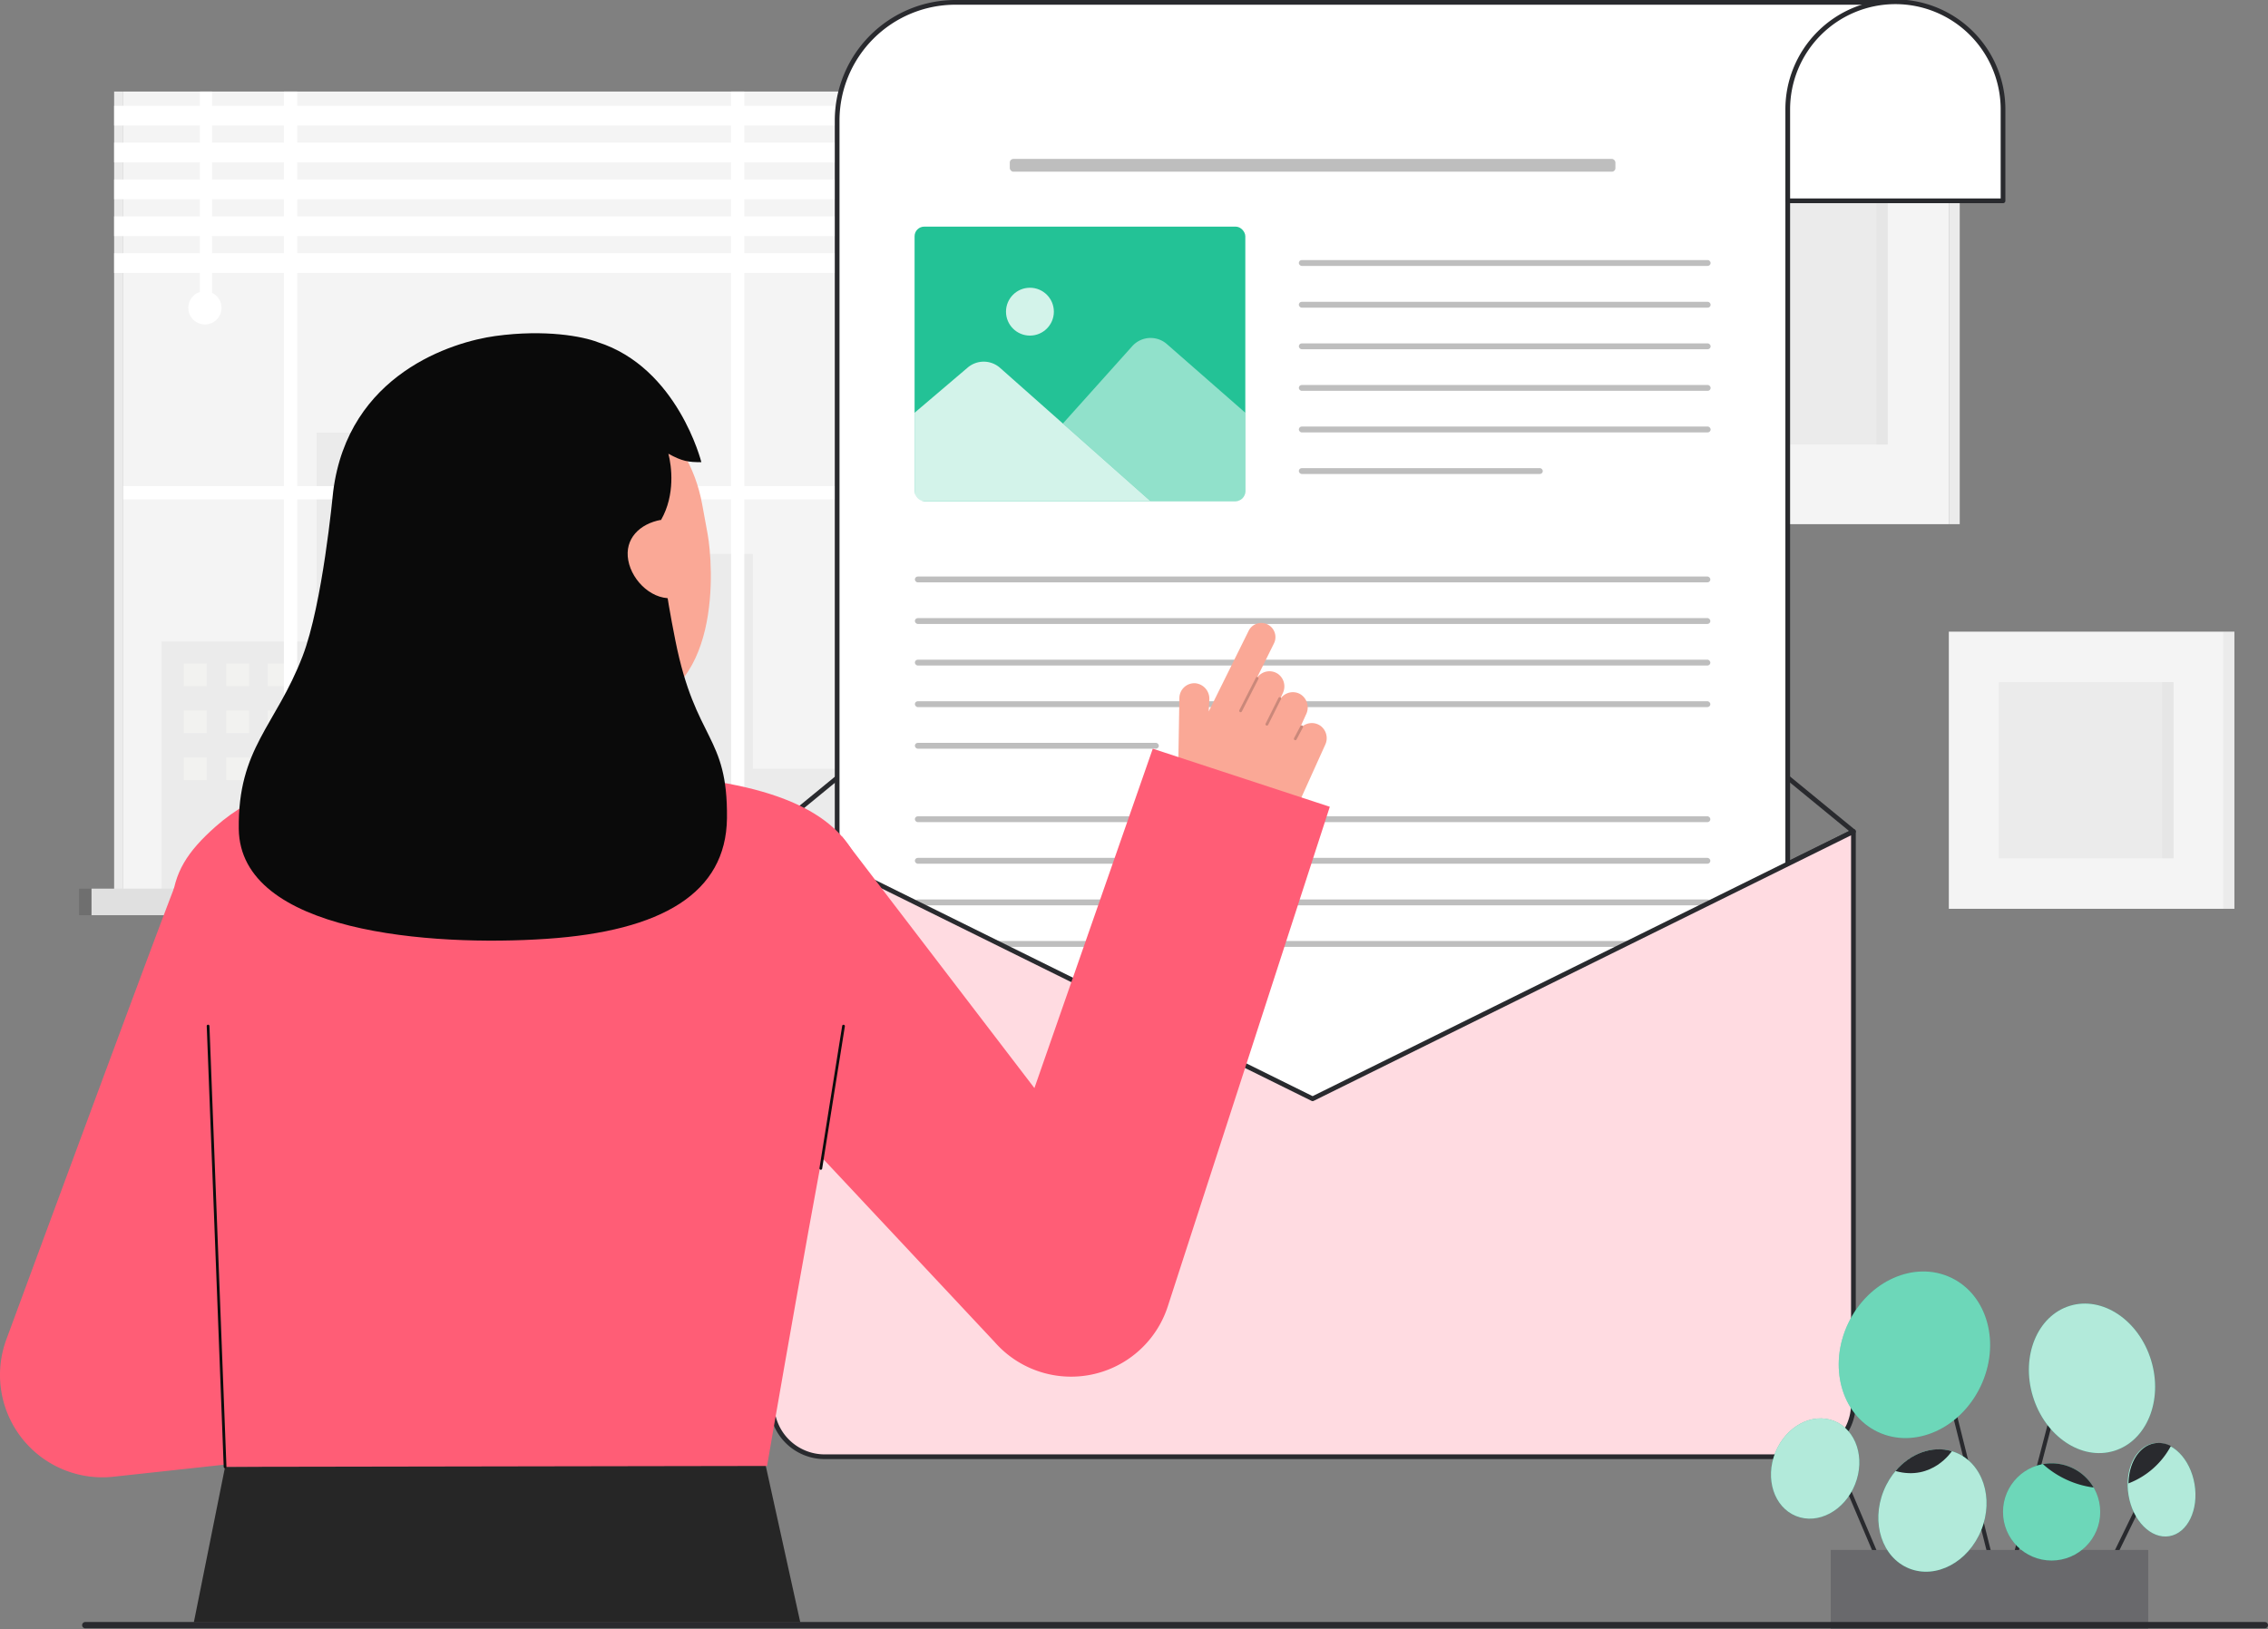 <svg id="Layer_1" data-name="Layer 1" xmlns="http://www.w3.org/2000/svg" viewBox="0 0 722.206 518.839">
  <rect x="0" y="0" width="722.206" height="518.839" fill="#808080" stroke="none"/>
  <g>
    <g>
      <rect id="c_3_c" x="39.261" y="29.156" width="254.186" height="254.186" fill="#f4f4f4"></rect>
      <rect id="c_3_c-2" data-name="c_3_c" x="36.347" y="29.156" width="2.913" height="254.186" fill="#f4f4f4"></rect>
      <rect id="c_3_c-3" data-name="c_3_c" x="36.347" y="29.156" width="2.913" height="254.186" fill="#292a2e" opacity="0.05"></rect>
      <polygon id="c_3_c-4" data-name="c_3_c" points="100.838 204.311 100.838 137.808 155.314 137.808 155.314 176.445 239.698 176.445 239.698 244.856 275.562 244.856 275.562 283.342 239.698 283.342 232.789 283.342 51.488 283.342 51.488 204.311 100.838 204.311" fill="#292a2e" opacity="0.05"></polygon>
      <g id="c_3_wh">
        <rect id="c_3_wh-2" data-name="c_3_wh" x="108.652" y="145.028" width="39.67" height="7.221" fill="#fffffa" opacity="0.34"></rect>
        <rect id="c_3_wh-3" data-name="c_3_wh" x="108.652" y="159.991" width="39.67" height="7.221" fill="#fffffa" opacity="0.34"></rect>
        <rect id="c_3_wh-4" data-name="c_3_wh" x="108.652" y="174.954" width="39.67" height="7.221" fill="#fffffa" opacity="0.34"></rect>
      </g>
      <g id="c_3_wh-5" data-name="c_3_wh">
        <rect id="c_3_wh-6" data-name="c_3_wh" x="58.523" y="211.32" width="7.312" height="7.221" fill="#fffffa" opacity="0.34"></rect>
        <rect id="c_3_wh-7" data-name="c_3_wh" x="58.523" y="226.283" width="7.312" height="7.221" fill="#fffffa" opacity="0.34"></rect>
        <rect id="c_3_wh-8" data-name="c_3_wh" x="58.523" y="241.246" width="7.312" height="7.221" fill="#fffffa" opacity="0.34"></rect>
        <rect id="c_3_wh-9" data-name="c_3_wh" x="72.049" y="211.32" width="7.312" height="7.221" fill="#fffffa" opacity="0.34"></rect>
        <rect id="c_3_wh-10" data-name="c_3_wh" x="72.049" y="226.283" width="7.312" height="7.221" fill="#fffffa" opacity="0.34"></rect>
        <rect id="c_3_wh-11" data-name="c_3_wh" x="72.049" y="241.246" width="7.312" height="7.221" fill="#fffffa" opacity="0.34"></rect>
        <rect id="c_3_wh-12" data-name="c_3_wh" x="85.21" y="211.32" width="7.312" height="7.221" fill="#fffffa" opacity="0.34"></rect>
        <rect id="c_3_wh-13" data-name="c_3_wh" x="85.21" y="226.283" width="7.312" height="7.221" fill="#fffffa" opacity="0.34"></rect>
        <rect id="c_3_wh-14" data-name="c_3_wh" x="85.21" y="241.246" width="7.312" height="7.221" fill="#fffffa" opacity="0.34"></rect>
      </g>
      <polygon points="39.261 154.823 90.407 154.823 90.407 29.156 94.637 29.156 94.637 154.823 232.789 154.823 232.789 29.156 237.019 29.156 237.019 154.823 293.447 154.823 293.447 159.053 237.019 159.053 237.019 283.342 232.789 283.342 232.789 159.053 94.637 159.053 94.637 283.342 90.407 283.342 90.407 159.053 39.261 159.053 39.261 154.823" fill="#fff"></polygon>
      <rect id="c_3_c-5" data-name="c_3_c" x="29.135" y="283.035" width="274.438" height="8.453" fill="#f4f4f4"></rect>
      <rect id="c_3_c-6" data-name="c_3_c" x="29.135" y="283.035" width="274.438" height="8.453" fill="#292a2e" opacity="0.1"></rect>
      <rect id="c_3_c-7" data-name="c_3_c" x="25.172" y="283.035" width="3.962" height="8.453" fill="#292a2e" opacity="0.1"></rect>
      <rect id="c_3_c-8" data-name="c_3_c" x="25.172" y="283.035" width="3.962" height="8.453" fill="#292a2e" opacity="0.1"></rect>
      <g>
        <rect x="36.347" y="33.693" width="257.1" height="6.285" transform="translate(329.794 73.672) rotate(-180)" fill="#fff"></rect>
        <rect x="36.347" y="45.432" width="257.1" height="6.285" transform="translate(329.794 97.15) rotate(-180)" fill="#fff"></rect>
        <rect x="36.347" y="57.172" width="257.1" height="6.285" transform="translate(329.794 120.628) rotate(-180)" fill="#fff"></rect>
        <rect x="36.347" y="68.911" width="257.1" height="6.285" transform="translate(329.794 144.106) rotate(-180)" fill="#fff"></rect>
        <rect x="36.347" y="80.65" width="257.1" height="6.285" transform="translate(329.794 167.585) rotate(-180)" fill="#fff"></rect>
      </g>
      <rect x="63.655" y="29.156" width="3.853" height="64.868" transform="translate(131.162 123.179) rotate(-180)" fill="#fff"></rect>
      <circle cx="65.254" cy="98.046" r="5.293" fill="#fff"></circle>
    </g>
    <g>
      <rect x="513.621" y="27.736" width="106.951" height="139.209" fill="#f4f4f4"></rect>
      <rect x="620.572" y="27.736" width="3.469" height="139.209" transform="translate(1244.612 194.681) rotate(180)" fill="#f4f4f4"></rect>
      <rect x="620.572" y="27.736" width="3.469" height="139.209" transform="translate(1244.612 194.681) rotate(180)" fill="#292a2e" opacity="0.05"></rect>
      <rect x="533.103" y="53.094" width="67.986" height="88.492" fill="#292a2e" opacity="0.05"></rect>
      <rect x="597.546" y="53.094" width="3.543" height="88.492" fill="#292a2e" opacity="0.03"></rect>
      <rect x="620.572" y="201.179" width="87.468" height="88.272" fill="#f4f4f4"></rect>
      <rect x="636.505" y="217.259" width="55.601" height="56.112" fill="#292a2e" opacity="0.05"></rect>
      <rect x="708.04" y="201.179" width="3.469" height="88.272" transform="translate(1419.549 490.629) rotate(180)" fill="#f4f4f4"></rect>
      <rect x="708.04" y="201.179" width="3.469" height="88.272" transform="translate(1419.549 490.629) rotate(180)" fill="#292a2e" opacity="0.05"></rect>
      <rect x="688.563" y="217.259" width="3.543" height="56.112" fill="#292a2e" opacity="0.03"></rect>
    </g>
    <g>
      <polygon points="590.19 264.833 417.924 123.577 245.767 264.833 417.979 349.954 590.19 264.833" fill="none"></polygon>
      <path d="M417.979,350.7a.75.75,0,0,1-.333-.078L245.435,265.505a.749.749,0,0,1-.143-1.252L417.449,123a.748.748,0,0,1,.951,0L590.666,264.253a.751.751,0,0,1-.143,1.252L418.311,350.626A.746.746,0,0,1,417.979,350.7ZM247.141,264.676l170.838,84.441,170.837-84.441L417.924,124.547Z" fill="#292a2e"></path>
      <g>
        <path d="M603.551.75,569.274,46.689V437.6a13.931,13.931,0,0,1-13.931,13.931H280.505a13.93,13.93,0,0,1-13.93-13.931V38.388A37.638,37.638,0,0,1,304.212.75Z" fill="#fff"></path>
        <path d="M555.343,452.276H280.505A14.7,14.7,0,0,1,265.824,437.6V38.388A38.432,38.432,0,0,1,304.212,0H603.551a.751.751,0,0,1,.6,1.2L570.024,46.938V437.6A14.7,14.7,0,0,1,555.343,452.276ZM304.212,1.5a36.93,36.93,0,0,0-36.888,36.888V437.6a13.2,13.2,0,0,0,13.181,13.181H555.343A13.2,13.2,0,0,0,568.524,437.6V46.689a.75.75,0,0,1,.149-.449L602.055,1.5Z" fill="#292a2e"></path>
      </g>
      <rect x="321.555" y="50.62" width="192.848" height="4.06" rx="1.117" fill="#262626" opacity="0.3"></rect>
      <g>
        <path d="M569.274,35.027a34.277,34.277,0,1,1,68.554,0V63.966H569.274Z" fill="#fff"></path>
        <path d="M637.827,64.716H569.274a.75.75,0,0,1-.75-.75V35.027a35.027,35.027,0,1,1,70.053,0V63.966A.75.75,0,0,1,637.827,64.716Zm-67.8-1.5h67.053V35.027a33.527,33.527,0,1,0-67.053,0Z" fill="#292a2e"></path>
      </g>
      <rect x="413.589" y="135.854" width="131.135" height="1.865" rx="0.932" fill="#262626" opacity="0.3"></rect>
      <rect x="413.589" y="122.612" width="131.135" height="1.865" rx="0.932" fill="#262626" opacity="0.3"></rect>
      <rect x="413.589" y="109.369" width="131.135" height="1.865" rx="0.932" fill="#262626" opacity="0.3"></rect>
      <rect x="413.589" y="96.127" width="131.135" height="1.865" rx="0.932" fill="#262626" opacity="0.3"></rect>
      <rect x="413.589" y="82.826" width="131.135" height="1.865" rx="0.932" fill="#262626" opacity="0.3"></rect>
      <rect x="413.589" y="149.096" width="77.688" height="1.865" rx="0.932" fill="#262626" opacity="0.3"></rect>
      <g>
        <rect x="291.234" y="72.183" width="105.314" height="87.43" rx="3.059" fill="#0cbc8b" opacity="0.9"></rect>
        <circle cx="327.964" cy="99.266" r="7.62" fill="#fff" opacity="0.8"></circle>
        <path d="M338.457,134.894l22.091-24.644a7.852,7.852,0,0,1,11.017-.666l24.983,21.874v28.154h-30.2" fill="#fff" opacity="0.5"></path>
        <path d="M366.349,159.612l-47.9-42.45a7.849,7.849,0,0,0-10.294-.1l-16.92,14.4v28.154" fill="#fff" opacity="0.8"></path>
      </g>
      <rect x="291.324" y="223.347" width="253.311" height="1.865" rx="0.932" fill="#262626" opacity="0.3"></rect>
      <rect x="291.324" y="210.105" width="253.311" height="1.865" rx="0.932" fill="#262626" opacity="0.3"></rect>
      <rect x="291.324" y="196.862" width="253.311" height="1.865" rx="0.932" fill="#262626" opacity="0.3"></rect>
      <rect x="291.324" y="183.62" width="253.311" height="1.865" rx="0.932" fill="#262626" opacity="0.3"></rect>
      <rect x="291.324" y="236.59" width="77.688" height="1.865" rx="0.932" fill="#262626" opacity="0.3"></rect>
      <rect x="291.324" y="299.712" width="253.311" height="1.865" rx="0.932" fill="#262626" opacity="0.3"></rect>
      <rect x="291.324" y="286.47" width="253.311" height="1.865" rx="0.932" fill="#262626" opacity="0.3"></rect>
      <rect x="291.324" y="273.227" width="253.311" height="1.865" rx="0.932" fill="#262626" opacity="0.3"></rect>
      <rect x="291.324" y="259.985" width="253.311" height="1.865" rx="0.932" fill="#262626" opacity="0.3"></rect>
      <rect x="291.324" y="312.954" width="77.688" height="1.865" rx="0.932" fill="#262626" opacity="0.3"></rect>
      <path d="M573.375,463.968H262.582a16.815,16.815,0,0,1-16.815-16.815V264.833l172.212,85.121L590.19,264.833v182.32A16.815,16.815,0,0,1,573.375,463.968Z" fill="#FF5D76"></path>
      <path d="M573.375,463.968H262.582a16.815,16.815,0,0,1-16.815-16.815V264.833l172.212,85.121L590.19,264.833v182.32A16.815,16.815,0,0,1,573.375,463.968Z" fill="#fff" opacity="0.78"></path>
      <path d="M573.375,464.718H262.582a17.585,17.585,0,0,1-17.565-17.565V264.833a.75.75,0,0,1,1.083-.672l171.879,84.956,171.879-84.956a.749.749,0,0,1,1.082.672v182.32A17.585,17.585,0,0,1,573.375,464.718ZM246.517,266.041V447.153a16.084,16.084,0,0,0,16.065,16.065H573.375a16.083,16.083,0,0,0,16.065-16.065V266.041L418.311,350.626a.754.754,0,0,1-.665,0Z" fill="#292a2e"></path>
    </g>
    <g>
      <path d="M668.771,505.474a.651.651,0,0,0,.584-.364l17.1-35.082a.649.649,0,0,0-1.166-.569l-17.1,35.082a.649.649,0,0,0,.582.933Z" fill="#292a2e"></path>
      <path d="M639.858,503.438a.649.649,0,0,0,.627-.484l19.792-75.565a.648.648,0,1,0-1.254-.329L639.23,502.625a.649.649,0,0,0,.463.792A.673.673,0,0,0,639.858,503.438Z" fill="#292a2e"></path>
      <path d="M602.1,506.783a.649.649,0,0,0,.6-.9L582.238,457.7a.648.648,0,0,0-1.194.506l20.46,48.186A.65.65,0,0,0,602.1,506.783Z" fill="#292a2e"></path>
      <path d="M639.124,517.947a.662.662,0,0,0,.158-.019.65.65,0,0,0,.472-.787l-23.775-95.11a.648.648,0,1,0-1.258.315l23.774,95.11A.648.648,0,0,0,639.124,517.947Z" fill="#292a2e"></path>
      <ellipse cx="609.611" cy="431.488" rx="27.189" ry="23.345" transform="translate(-41.904 796.641) rotate(-64.56)" fill="#0cbc8b"></ellipse>
      <ellipse cx="609.611" cy="431.488" rx="27.189" ry="23.345" transform="translate(-41.904 796.641) rotate(-64.56)" fill="#fff" opacity="0.4"></ellipse>
      <ellipse cx="578.003" cy="467.718" rx="16.307" ry="13.665" transform="translate(-71.782 829.142) rotate(-68.063)" fill="#0cbc8b"></ellipse>
      <ellipse cx="666.161" cy="438.999" rx="19.676" ry="24.148" transform="translate(-98.742 212.253) rotate(-16.873)" fill="#0cbc8b"></ellipse>
      <ellipse cx="688.577" cy="474.474" rx="10.657" ry="15" transform="matrix(0.986, -0.165, 0.165, 0.986, -68.917, 120.26)" fill="#0cbc8b"></ellipse>
      <rect x="583.019" y="493.672" width="100.991" height="25.167" transform="translate(1267.028 1012.511) rotate(-180)" fill="#292a2e"></rect>
      <rect x="583.019" y="493.672" width="100.991" height="25.167" transform="translate(1267.028 1012.511) rotate(-180)" fill="#fff" opacity="0.3"></rect>
      <ellipse cx="615.35" cy="481.088" rx="19.893" ry="16.747" transform="translate(-60.789 872.16) rotate(-68.063)" fill="#0cbc8b"></ellipse>
      <circle cx="653.3" cy="481.546" r="15.472" fill="#0cbc8b"></circle>
      <ellipse cx="578.003" cy="467.718" rx="16.307" ry="13.665" transform="translate(-71.782 829.142) rotate(-68.063)" fill="#fff" opacity="0.68"></ellipse>
      <ellipse cx="666.161" cy="438.999" rx="19.676" ry="24.148" transform="translate(-98.742 212.253) rotate(-16.873)" fill="#fff" opacity="0.68"></ellipse>
      <ellipse cx="688.577" cy="474.474" rx="10.657" ry="15" transform="matrix(0.986, -0.165, 0.165, 0.986, -68.917, 120.26)" fill="#fff" opacity="0.68"></ellipse>
      <ellipse cx="615.35" cy="481.088" rx="19.893" ry="16.747" transform="translate(-60.789 872.16) rotate(-68.063)" fill="#fff" opacity="0.68"></ellipse>
      <circle cx="653.3" cy="481.546" r="15.472" fill="#fff" opacity="0.4"></circle>
      <path d="M603.6,468.521c11.744,3.281,17.924-6.316,17.924-6.316l-.007-.013C615.256,460.324,608.311,462.951,603.6,468.521Z" fill="#292a2e"></path>
      <path d="M677.781,472.451a25.757,25.757,0,0,0,13.494-11.893,8.26,8.26,0,0,0-5.174-.875C681.211,460.5,677.891,465.888,677.781,472.451Z" fill="#292a2e"></path>
      <path d="M650.539,466.323a30,30,0,0,0,16.14,7.451,15.486,15.486,0,0,0-16.14-7.451Z" fill="#292a2e"></path>
    </g>
    <path d="M721.206,518.607H27.155a1,1,0,1,1,0-2H721.206a1,1,0,1,1,0,2Z" fill="#292a2e"></path>
    <g>
      <g id="b_4_ha">
        <path d="M397.6,200.93,384.889,226.6l.208-3.885a4.956,4.956,0,0,0-4.45-5.1,4.774,4.774,0,0,0-5.094,4.7l-.8,48.091,15.406.645a24.045,24.045,0,0,0,22.9-14.081l8.935-19.768a4.892,4.892,0,0,0-1.477-6.009,4.776,4.776,0,0,0-5.658.059.444.444,0,0,0-.162-.163.439.439,0,0,0-.418.008l1.655-3.643a4.957,4.957,0,0,0-2.03-6.455,4.774,4.774,0,0,0-5.994,1.334.427.427,0,0,0-.079-.128l.68-1.5a4.89,4.89,0,0,0-1.477-6.008,4.778,4.778,0,0,0-6.56.937.48.48,0,0,0-.095-.026l5.293-10.691a4.5,4.5,0,0,0-8.072-4Z" fill="#FAA896"></path>
        <path id="b_4_ha_sh" d="M400.76,216.111a.493.493,0,0,1-.046.149l-5.261,10.324a.448.448,0,1,1-.8-.407l5.261-10.325a.449.449,0,0,1,.845.259Z" fill="#0a0a0a" opacity="0.2"></path>
        <path id="b_4_ha_sh-2" data-name="b_4_ha_sh" d="M407.945,222.542a.432.432,0,0,1-.044.146l-4.072,8.147a.448.448,0,1,1-.8-.4l4.072-8.147a.448.448,0,0,1,.846.255Z" fill="#0a0a0a" opacity="0.2"></path>
        <path id="b_4_ha_sh-3" data-name="b_4_ha_sh" d="M414.931,231.546a.467.467,0,0,1-.049.155l-2.013,3.8a.449.449,0,1,1-.793-.42l2.013-3.8a.449.449,0,0,1,.842.265Z" fill="#0a0a0a" opacity="0.2"></path>
      </g>
      <path d="M367.079,238.454l-37.688,108.1-61.252-80.1L210.827,314.34,316.711,427.412a32.371,32.371,0,0,0,55.132-11.279l51.609-159.179Z" fill="#FF5D76"></path>
      <path d="M32.6,470.521A32.6,32.6,0,0,1,2.013,426.638c1.845-5,45.275-122.785,53.509-144.008l60.793,23.586c-4.629,11.932-21.4,57.161-34.88,93.6l22.388-2.433,7.048,64.826L36.128,470.33A32.436,32.436,0,0,1,32.6,470.521Z" fill="#FF5D76"></path>
      <polygon points="71.672 467.191 61.73 516.678 254.832 516.678 243.71 466.25 71.672 467.191" fill="#262626"></polygon>
      <path id="b_1_b" d="M113.424,246.038c-16.134,1.2-32.585,6.439-44.7,17.162-18.271,16.174-16.645,26.283-7.524,71.072,7.848,38.538,4.734,55.378,9.984,126.491.155,2.1.486,6.428.486,6.428l172.586-.286s16.17-94.349,25.1-137.866c6.79-33.083,24.623-73.244-50.57-81.339C218.588,247.679,158.281,242.709,113.424,246.038Z" fill="#FF5D76"></path>
      <g>
        <path id="h_3_sk" d="M218.786,247.7c-.2-.026-5.678,20.589-48.428,17.381-29.6-2.217-36.812-22.362-37.49-22.362,3.191-.679,8.372-1.383,9.79-2.139,4.66-2.5,8.055-5.552,9.763-12.094,1.337-5.116,2.018-24.81,2.018-34.691l45.541,10.233c-.635,11.147-5.078,36.986,10.494,41.56C213.065,246.347,215.856,247.043,218.786,247.7Z" fill="#FAA896"></path>
        <path d="M198.4,225.945c-17.953,1.417-41.016-6.164-45.4-30.117l-3.953-21.613c-4.38-23.953,4.649-45.672,27.2-49.8h0c22.553-4.125,42.962,12.21,47.343,36.163l1.75,9.569C227.029,179.341,230.437,223.418,198.4,225.945Z" fill="#FAA896"></path>
        <path d="M215.051,203.953c-3.223-16.192-4.7-27-4.529-38.393,4.539-7.962,3.346-17.1,2.314-21.049,4.449,2.427,6.309,2.692,10.5,2.692,0,0-7.507-30.127-33.022-38.234-4.691-1.826-16.67-4.132-32.576-1.951-13.529,1.856-46.877,11.971-51.641,49.515h0v.021c-.158,1.245-3.36,35.837-9.743,52.433-8.582,22.311-20.63,29.244-20.324,54.985.393,33.112,61.266,37.52,97.982,35.043s57.212-14.55,57.478-38.413C231.781,233.866,221.5,236.349,215.051,203.953Z" fill="#0a0a0a"></path>
        <path d="M215.061,190.38c-6.853,1.253-13.75-5.063-15-11.917s3.611-11.649,10.465-12.9Z" fill="#FAA896"></path>
      </g>
      <path d="M261.371,372.566a.445.445,0,0,1-.081-.008.434.434,0,0,1-.347-.507l7.237-45.333a.435.435,0,0,1,.854.162L261.8,372.212A.433.433,0,0,1,261.371,372.566Z" fill="#0c0c0c"></path>
      <path d="M71.672,467.627a.435.435,0,0,1-.434-.418L65.83,326.816a.435.435,0,0,1,.417-.452.456.456,0,0,1,.451.418l5.409,140.393a.436.436,0,0,1-.418.452Z" fill="#0c0c0c"></path>
    </g>
  </g>
</svg>